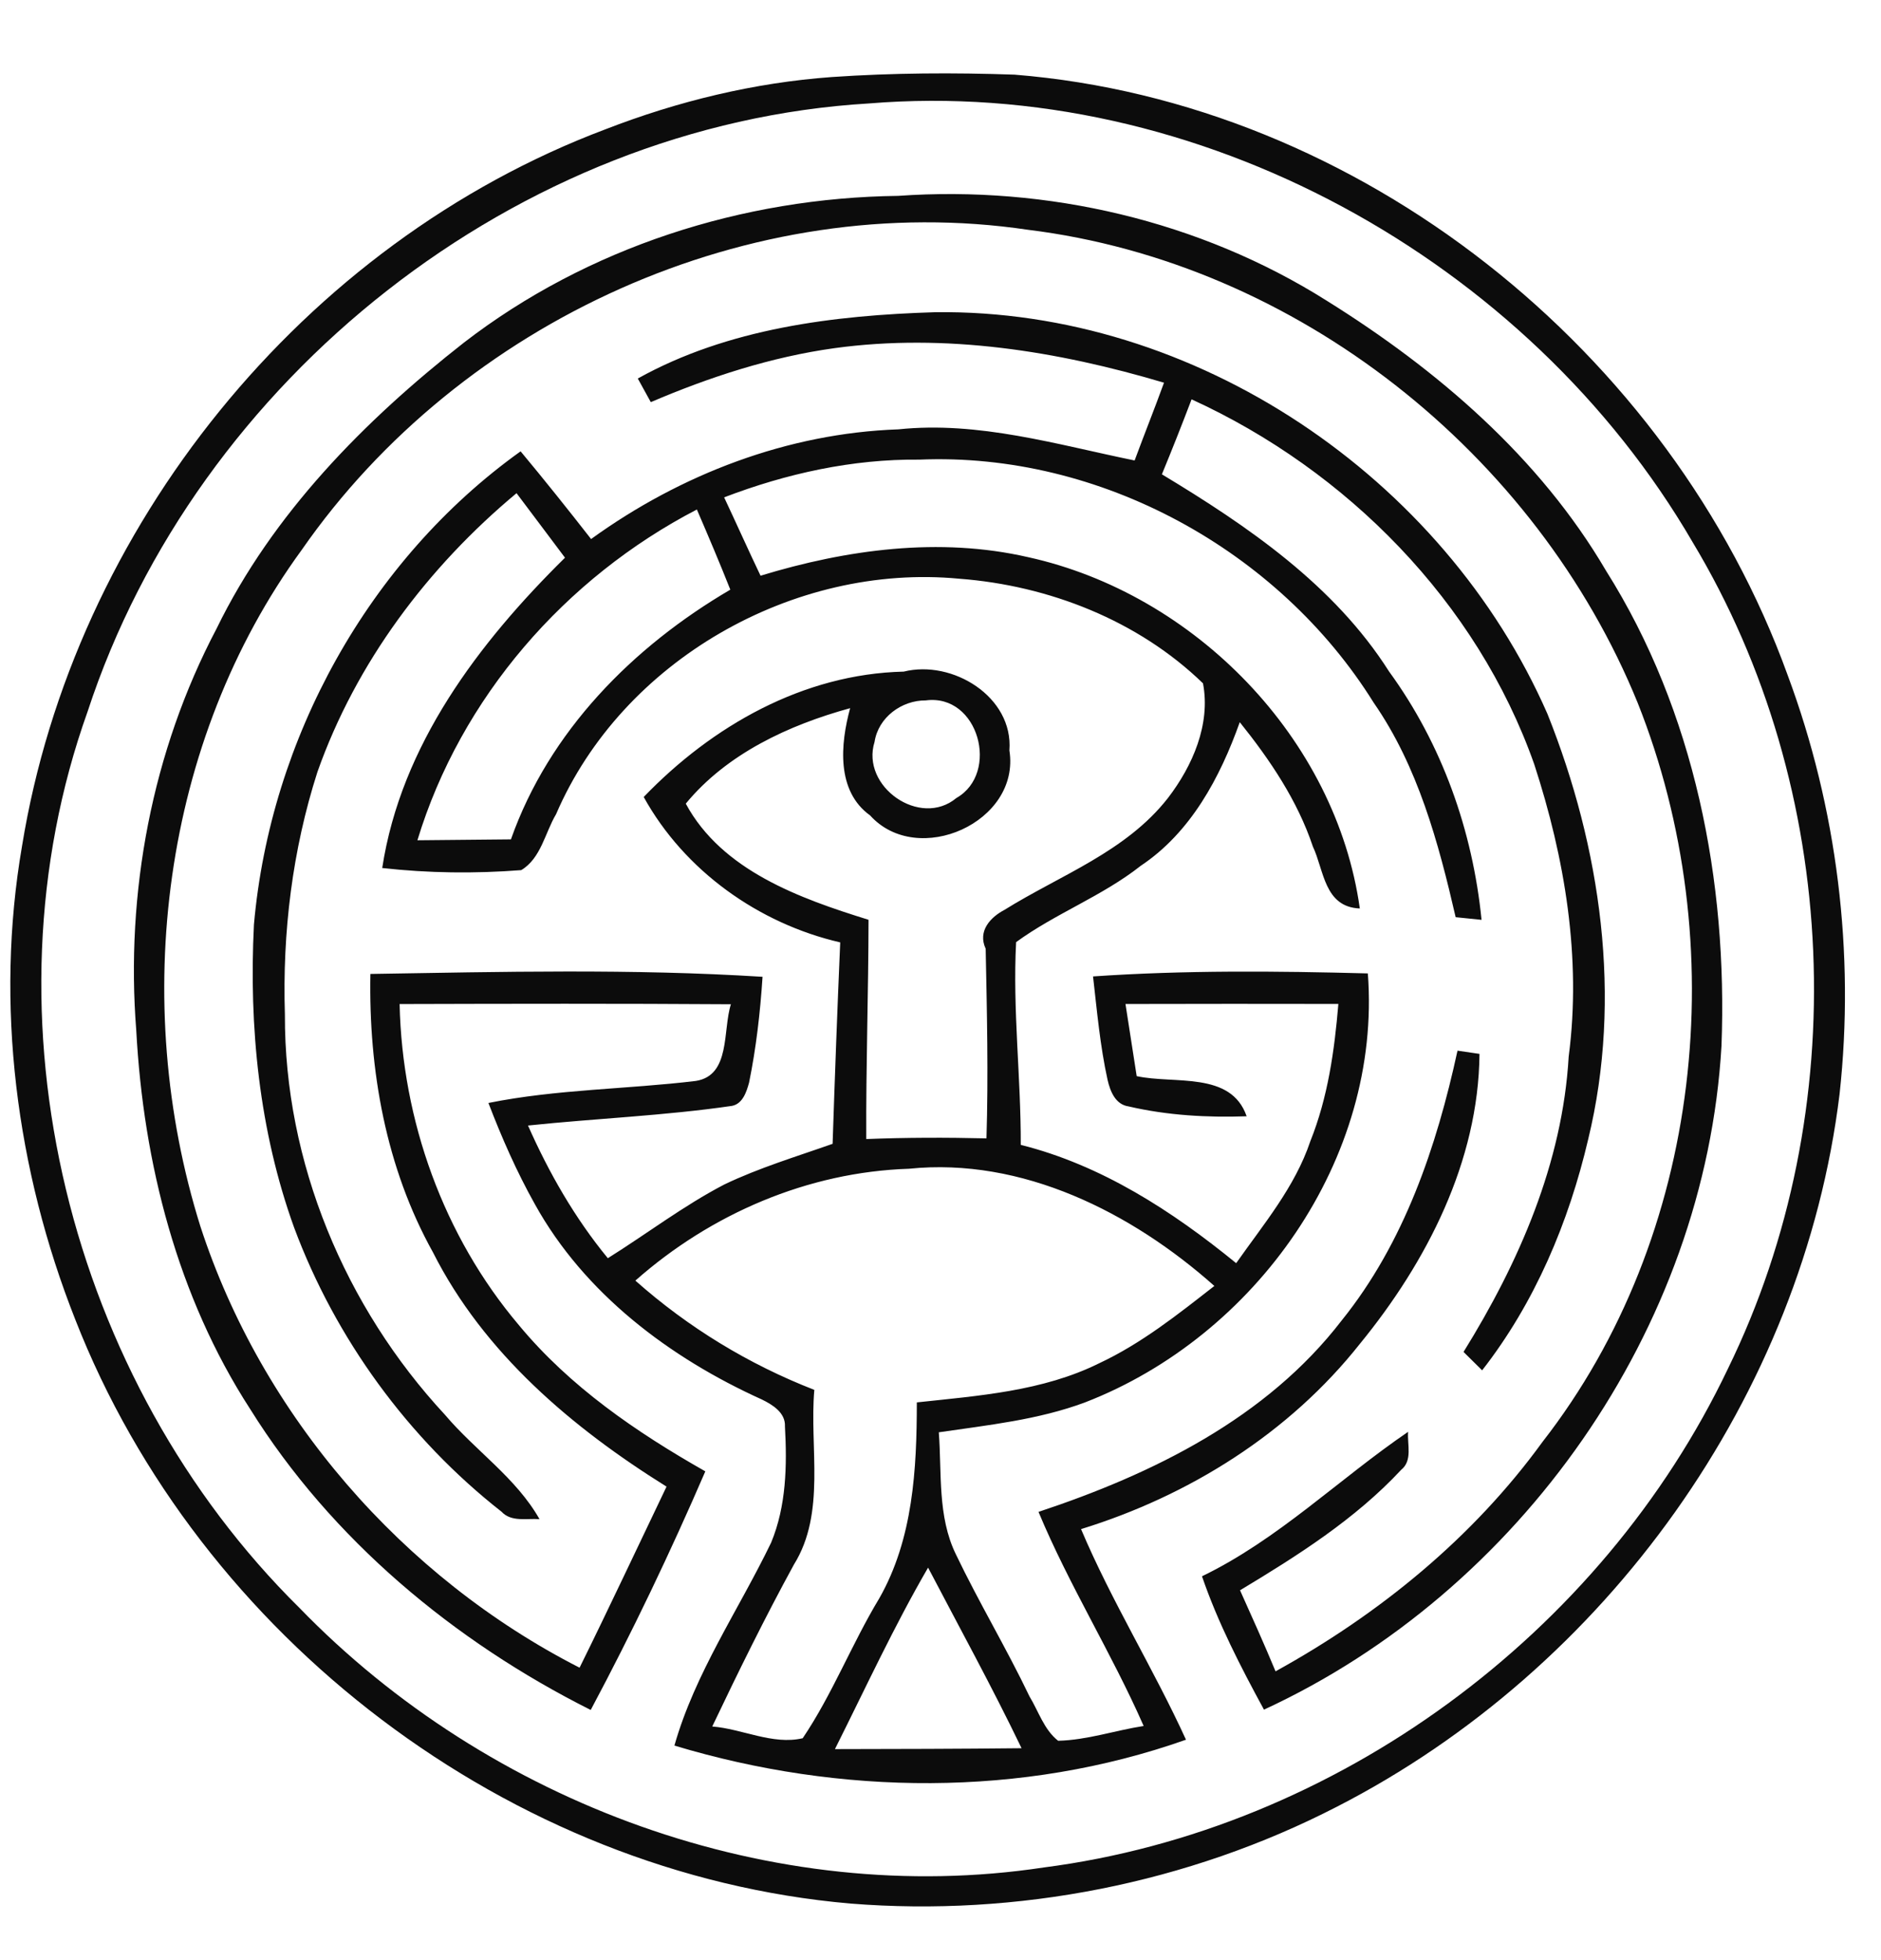 <?xml version="1.0" encoding="UTF-8" ?>
<!DOCTYPE svg PUBLIC "-//W3C//DTD SVG 1.1//EN" "http://www.w3.org/Graphics/SVG/1.1/DTD/svg11.dtd">
<svg width="356pt" height="371pt" viewBox="0 0 356 371" version="1.1" xmlns="http://www.w3.org/2000/svg">
<g id="#fcfcfcff">
</g>
<g id="#0c0c0cff">
<path fill="#0c0c0c" opacity="1.00" d=" M 157.44 14.58 C 168.95 13.79 180.49 13.73 192.02 14.13 C 257.39 19.38 316.13 66.43 338.32 127.74 C 347.70 152.93 351.08 180.34 348.16 207.06 C 341.19 264.10 303.95 315.84 252.99 341.96 C 224.83 356.47 192.48 362.79 160.95 360.27 C 96.46 354.68 37.74 309.85 14.24 249.72 C 3.08 221.47 -1.00 190.14 4.17 160.12 C 13.96 99.81 57.30 46.05 114.59 24.47 C 128.30 19.15 142.76 15.64 157.44 14.58 M 164.45 19.58 C 97.94 23.53 37.21 71.61 16.57 134.70 C -4.18 192.76 13.06 261.25 56.68 304.32 C 92.55 341.33 146.25 361.20 197.55 353.44 C 252.89 346.28 303.09 309.30 327.04 259.02 C 350.92 210.18 348.39 149.27 320.37 102.65 C 289.22 49.07 226.60 14.48 164.45 19.58 Z" />
<path fill="#0c0c0c" opacity="1.00" d=" M 87.82 64.83 C 111.19 46.81 140.57 37.42 169.99 37.07 C 198.20 35.08 227.11 41.78 251.08 56.90 C 272.00 69.94 291.37 86.54 303.96 108.02 C 320.75 134.66 326.99 166.80 325.81 197.97 C 322.71 251.48 287.68 301.19 239.22 323.57 C 234.79 315.42 230.50 307.12 227.49 298.33 C 241.94 291.34 253.39 279.93 266.50 270.99 C 266.31 273.39 267.39 276.41 265.18 278.19 C 256.48 287.53 245.56 294.44 234.69 300.98 C 236.98 306.07 239.27 311.16 241.41 316.32 C 261.00 305.52 278.74 291.08 291.93 272.90 C 322.31 233.92 328.05 178.52 309.96 133.05 C 290.75 85.83 245.39 49.75 194.56 43.49 C 142.09 35.69 87.19 60.76 57.10 104.08 C 30.60 140.40 24.61 189.58 37.92 232.09 C 49.57 267.92 76.20 298.52 109.69 315.63 C 115.30 304.27 120.67 292.79 126.15 281.36 C 108.32 270.24 91.57 256.10 81.95 237.03 C 73.02 221.00 69.76 202.53 70.10 184.33 C 94.83 183.93 119.61 183.32 144.32 184.87 C 143.88 191.59 143.12 198.29 141.77 204.90 C 141.29 206.64 140.57 208.90 138.54 209.30 C 125.74 211.17 112.79 211.67 99.93 213.02 C 103.90 221.99 108.80 230.54 115.04 238.13 C 122.41 233.52 129.36 228.20 137.08 224.18 C 143.67 221.02 150.70 218.91 157.58 216.48 C 158.00 203.77 158.47 191.07 159.02 178.36 C 143.57 174.79 129.53 164.78 121.83 150.84 C 134.77 137.39 152.01 127.56 171.04 127.11 C 180.26 124.81 191.82 131.87 191.04 142.03 C 193.19 155.63 173.65 164.28 164.68 154.33 C 158.24 149.71 159.05 140.79 160.90 134.03 C 149.27 137.22 137.57 142.65 129.79 152.10 C 136.63 164.78 151.38 170.04 164.38 174.08 C 164.36 187.91 163.88 201.74 163.95 215.58 C 171.53 215.28 179.12 215.27 186.70 215.45 C 187.07 203.49 186.79 191.52 186.55 179.56 C 184.97 176.15 187.54 173.55 190.11 172.20 C 200.71 165.60 213.10 161.21 221.05 151.03 C 225.69 144.98 229.16 137.09 227.68 129.33 C 215.41 117.43 198.49 110.81 181.55 109.53 C 150.21 106.54 117.75 125.03 105.24 154.10 C 103.16 157.58 102.39 162.45 98.65 164.68 C 89.90 165.36 81.07 165.26 72.34 164.28 C 75.91 140.99 90.60 121.66 106.93 105.55 C 103.89 101.47 100.81 97.42 97.76 93.34 C 80.97 107.33 67.39 125.40 60.08 146.09 C 55.33 160.89 53.43 176.49 53.92 192.01 C 53.81 219.94 65.29 247.38 84.22 267.77 C 89.96 274.56 97.67 279.68 102.11 287.52 C 99.69 287.33 96.79 288.12 94.91 286.10 C 77.26 272.26 63.49 253.35 55.66 232.32 C 49.05 214.00 47.09 194.35 48.06 174.99 C 51.16 139.83 69.76 106.01 98.53 85.42 C 103.07 90.87 107.50 96.42 111.87 102.02 C 128.80 89.77 149.06 81.99 170.03 81.26 C 185.25 79.67 200.01 84.14 214.74 87.15 C 216.56 82.23 218.51 77.36 220.30 72.43 C 200.17 66.44 178.93 63.02 157.95 65.89 C 145.92 67.56 134.30 71.35 123.17 76.11 C 122.35 74.62 121.53 73.13 120.71 71.64 C 137.74 62.15 157.81 59.67 177.00 59.09 C 226.20 58.45 273.25 90.32 292.87 135.11 C 302.99 160.41 307.09 188.86 300.59 215.59 C 296.91 231.32 290.50 246.55 280.51 259.35 C 279.33 258.18 278.16 257.03 276.99 255.87 C 287.49 238.94 295.73 220.09 296.89 199.97 C 299.34 181.32 296.16 162.38 290.37 144.64 C 279.54 113.94 254.93 89.02 225.52 75.58 C 223.71 80.34 221.84 85.07 219.90 89.77 C 236.17 99.58 252.52 110.75 262.89 127.08 C 272.91 140.83 278.71 157.19 280.40 174.09 C 278.76 173.92 277.13 173.76 275.50 173.59 C 272.24 159.46 268.36 145.06 259.99 133.00 C 242.01 104.11 208.14 85.55 173.99 86.99 C 161.32 86.86 148.84 89.62 137.05 94.13 C 139.37 99.06 141.59 104.04 143.94 108.96 C 160.23 103.99 177.79 101.59 194.58 105.45 C 226.11 112.39 252.85 139.75 257.36 171.94 C 250.61 171.67 250.60 164.71 248.48 160.23 C 245.56 151.50 240.36 143.81 234.64 136.68 C 230.91 147.16 225.37 157.55 215.90 163.86 C 208.62 169.61 199.76 172.87 192.31 178.31 C 191.64 191.11 193.23 203.87 193.19 216.68 C 208.47 220.51 221.88 229.21 233.96 239.07 C 239.12 231.72 245.10 224.64 247.99 216.00 C 251.32 207.71 252.56 198.84 253.30 190.01 C 239.87 189.99 226.44 189.98 213.01 190.02 C 213.72 194.57 214.42 199.12 215.13 203.67 C 222.22 205.23 232.98 202.68 235.94 211.27 C 228.47 211.53 220.88 211.10 213.59 209.40 C 211.09 209.04 210.12 206.53 209.62 204.38 C 208.20 197.93 207.62 191.34 206.87 184.80 C 224.18 183.61 241.55 183.77 258.88 184.23 C 261.53 219.40 237.63 252.92 205.38 265.41 C 196.48 268.73 187.01 269.71 177.68 271.08 C 178.26 278.79 177.41 286.99 180.91 294.17 C 185.27 303.28 190.49 311.96 194.85 321.08 C 196.56 323.89 197.59 327.36 200.26 329.46 C 205.75 329.33 211.04 327.50 216.45 326.66 C 210.40 312.87 202.34 300.06 196.55 286.14 C 218.20 278.96 239.71 268.40 253.93 249.91 C 265.76 235.23 271.90 217.04 275.85 198.85 C 277.23 199.05 278.62 199.25 280.01 199.46 C 279.83 219.81 270.01 238.89 257.37 254.34 C 244.00 271.24 225.06 283.09 204.60 289.40 C 210.39 303.10 218.29 315.75 224.46 329.26 C 193.44 340.23 159.01 339.83 127.64 330.37 C 131.54 316.64 139.79 304.71 145.94 291.97 C 148.82 285.04 148.97 277.36 148.56 269.98 C 148.69 267.37 146.23 265.87 144.19 264.87 C 126.78 257.00 110.59 244.83 101.21 227.87 C 97.78 221.74 94.95 215.30 92.44 208.75 C 105.37 206.14 118.64 206.16 131.70 204.58 C 138.31 203.53 136.75 195.04 138.33 190.07 C 117.43 189.93 96.53 189.97 75.63 190.03 C 76.11 212.05 83.93 233.93 98.20 250.79 C 107.84 262.44 120.45 271.07 133.49 278.47 C 126.87 293.80 119.66 308.90 111.80 323.63 C 85.95 310.66 62.73 291.35 47.34 266.67 C 33.58 245.42 27.14 220.13 25.79 195.04 C 23.73 168.95 28.77 142.19 40.98 118.99 C 51.56 97.25 68.97 79.60 87.82 64.83 M 79.00 159.03 C 84.90 158.97 90.80 158.92 96.70 158.86 C 103.91 138.41 119.77 122.40 138.22 111.60 C 136.20 106.50 134.06 101.46 131.89 96.43 C 106.95 109.38 87.21 132.03 79.00 159.03 M 175.21 132.56 C 170.63 132.53 166.23 135.78 165.52 140.41 C 162.87 148.86 174.14 156.77 181.01 151.03 C 189.26 146.34 185.23 131.24 175.21 132.56 M 120.25 242.37 C 130.23 251.23 141.68 258.21 154.12 263.05 C 153.16 273.93 156.37 286.29 150.26 296.11 C 144.77 306.15 139.72 316.43 134.80 326.76 C 140.44 327.19 146.26 330.31 151.92 328.98 C 157.53 320.67 161.21 311.12 166.41 302.51 C 172.82 291.26 173.51 278.05 173.52 265.42 C 185.18 264.16 197.33 263.32 208.02 258.02 C 216.00 254.29 222.93 248.77 229.83 243.38 C 214.19 229.47 193.46 219.00 172.03 221.20 C 152.88 221.82 134.53 229.74 120.25 242.37 M 158.02 331.04 C 169.79 331.02 181.57 331.00 193.34 330.87 C 187.78 319.31 181.60 308.06 175.65 296.69 C 169.18 307.83 163.79 319.54 158.02 331.04 Z" />
</g>
</svg>
